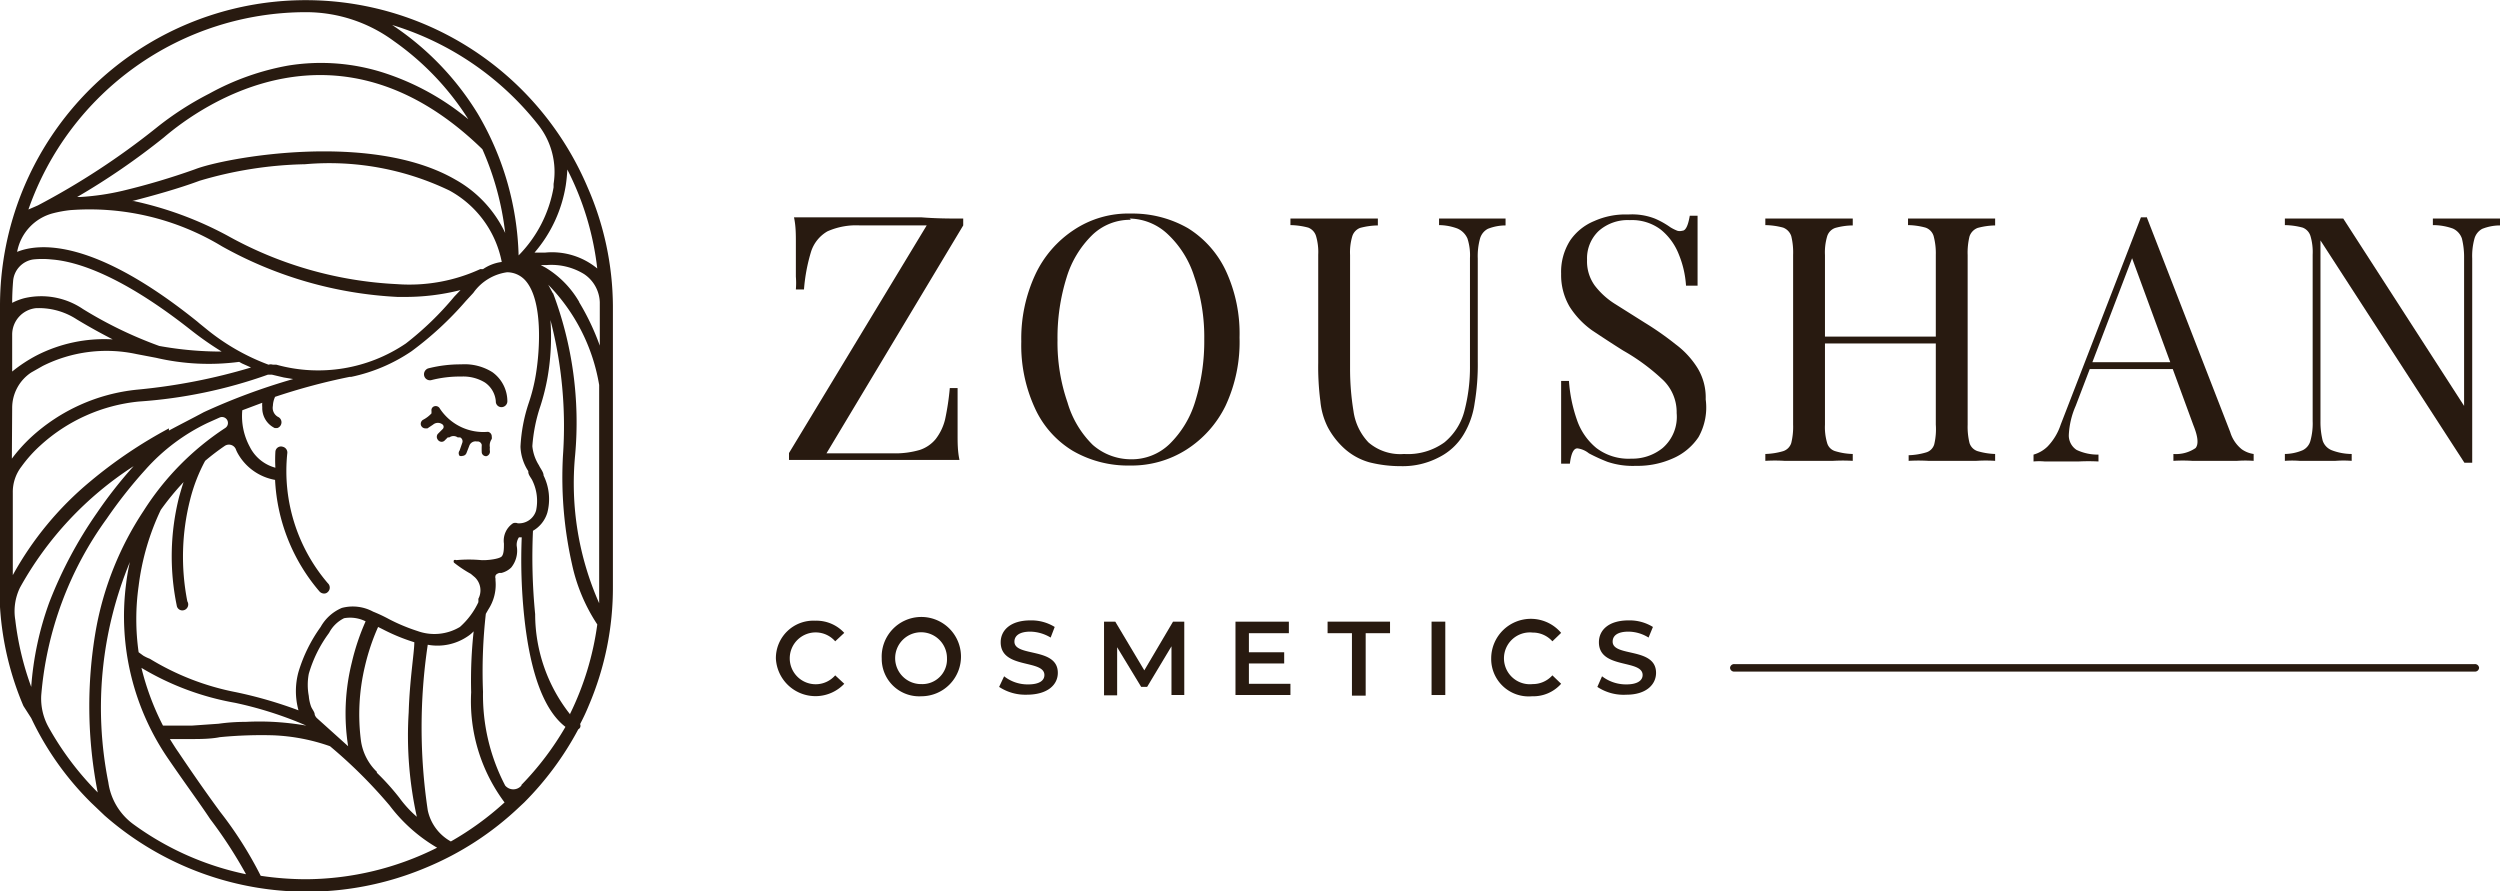 <svg xmlns="http://www.w3.org/2000/svg" viewBox="0 0 80.07 28.54"><defs><style>.cls-1{fill:#281a10;}</style></defs><g id="Layer_2" data-name="Layer 2"><g id="Layer_3" data-name="Layer 3"><g id="option"><path class="cls-1" d="M30.85,7v.22l-4.38,7.3h2.15a2.8,2.8,0,0,0,.84-.11,1.11,1.11,0,0,0,.51-.35,1.68,1.68,0,0,0,.3-.63,8.16,8.16,0,0,0,.15-1h.25c0,.22,0,.52,0,.89,0,.14,0,.34,0,.6s0,.53.06.81c-.4,0-.85,0-1.36,0H26.62q-.72,0-1.35,0v-.22l4.41-7.29H27.55a2.26,2.26,0,0,0-1.05.19,1.16,1.16,0,0,0-.52.64,5.64,5.64,0,0,0-.23,1.22h-.26a2.54,2.54,0,0,0,0-.41c0-.15,0-.32,0-.49s0-.34,0-.6,0-.53-.06-.81c.41,0,.87,0,1.37,0h2.7C30,7,30.44,7,30.85,7Z"/><path class="cls-1" d="M36.22,6.84a3.56,3.56,0,0,1,1.83.47,3.21,3.21,0,0,1,1.21,1.36,4.77,4.77,0,0,1,.44,2.14A4.83,4.83,0,0,1,39.25,13,3.47,3.47,0,0,1,38,14.4a3.27,3.27,0,0,1-1.81.51,3.53,3.53,0,0,1-1.83-.47,3.09,3.09,0,0,1-1.21-1.36,4.8,4.8,0,0,1-.44-2.14,4.86,4.86,0,0,1,.45-2.15,3.47,3.47,0,0,1,1.24-1.43A3.14,3.14,0,0,1,36.22,6.84Zm0,.2a1.74,1.74,0,0,0-1.24.49,3.2,3.2,0,0,0-.82,1.36,6.45,6.45,0,0,0-.29,2,5.86,5.86,0,0,0,.32,2A3.13,3.13,0,0,0,35,14.25a1.86,1.86,0,0,0,1.22.46,1.74,1.74,0,0,0,1.24-.49,3.2,3.2,0,0,0,.82-1.36,6.5,6.5,0,0,0,.29-2,5.92,5.92,0,0,0-.32-2A3.16,3.16,0,0,0,37.4,7.5,1.82,1.82,0,0,0,36.18,7Z"/><path class="cls-1" d="M48.22,7v.22a1.55,1.55,0,0,0-.57.11.51.51,0,0,0-.25.32,2.1,2.1,0,0,0-.07.63v3.3a7.43,7.43,0,0,1-.1,1.33,2.64,2.64,0,0,1-.35,1,1.92,1.92,0,0,1-.8.74,2.49,2.49,0,0,1-1.21.28,4.09,4.09,0,0,1-1-.12,2,2,0,0,1-.84-.47,2.52,2.52,0,0,1-.5-.65,2.32,2.32,0,0,1-.24-.83,8.56,8.56,0,0,1-.07-1.24V8.16a1.81,1.81,0,0,0-.07-.6.42.42,0,0,0-.25-.27,2.34,2.34,0,0,0-.57-.08V7l.6,0H43.5l.63,0v.22a2.34,2.34,0,0,0-.57.08.42.42,0,0,0-.25.27,1.81,1.81,0,0,0-.07.6v3.63a8.36,8.36,0,0,0,.11,1.37,1.81,1.81,0,0,0,.48,1,1.56,1.56,0,0,0,1.14.37,2,2,0,0,0,1.29-.37,1.92,1.92,0,0,0,.64-1,5.51,5.51,0,0,0,.18-1.46V8.27A1.75,1.75,0,0,0,47,7.64a.62.62,0,0,0-.32-.32,1.72,1.72,0,0,0-.59-.11V7l.52,0h1.16Z"/><path class="cls-1" d="M52.15,6.87A2,2,0,0,1,53,7a2.62,2.62,0,0,1,.5.28,1.48,1.48,0,0,0,.22.11.29.29,0,0,0,.16,0q.16,0,.24-.48h.25c0,.12,0,.27,0,.44s0,.4,0,.68,0,.66,0,1.12H54a3.16,3.16,0,0,0-.23-1,1.92,1.92,0,0,0-.57-.79,1.53,1.53,0,0,0-1-.31,1.4,1.4,0,0,0-1,.35,1.21,1.21,0,0,0-.37.92,1.32,1.32,0,0,0,.25.83,2.45,2.45,0,0,0,.67.6l.92.58a9.81,9.81,0,0,1,1,.7,2.77,2.77,0,0,1,.7.76,1.81,1.81,0,0,1,.26,1A1.94,1.94,0,0,1,54.4,14a1.89,1.89,0,0,1-.84.69,2.76,2.76,0,0,1-1.16.23,2.53,2.53,0,0,1-.92-.13,5.6,5.6,0,0,1-.59-.27.73.73,0,0,0-.37-.16c-.12,0-.2.16-.24.49H50c0-.16,0-.34,0-.55s0-.48,0-.81V12.2h.25a4.79,4.79,0,0,0,.25,1.23,2,2,0,0,0,.63.92,1.7,1.7,0,0,0,1.12.34,1.54,1.54,0,0,0,1-.34,1.32,1.32,0,0,0,.45-1.12,1.43,1.43,0,0,0-.48-1.1,6.54,6.54,0,0,0-1.23-.9c-.35-.22-.67-.43-1-.65a2.73,2.73,0,0,1-.72-.76,2,2,0,0,1-.27-1.05,1.87,1.87,0,0,1,.29-1.07,1.73,1.73,0,0,1,.77-.62A2.44,2.44,0,0,1,52.15,6.87Z"/><path class="cls-1" d="M56.54,14.76v-.22a2.26,2.26,0,0,0,.57-.09.4.4,0,0,0,.26-.26,2.17,2.17,0,0,0,.06-.59V8.16a2.2,2.2,0,0,0-.06-.6.44.44,0,0,0-.26-.27,2.34,2.34,0,0,0-.57-.08V7l.61,0h1.56l.63,0v.22a2.17,2.17,0,0,0-.56.08.41.41,0,0,0-.26.27,1.81,1.81,0,0,0-.07.6V13.6a1.78,1.78,0,0,0,.07.59.38.38,0,0,0,.26.26,2.09,2.09,0,0,0,.56.09v.22a5.53,5.53,0,0,0-.63,0H57.15A5,5,0,0,0,56.54,14.76ZM58.07,11v-.22H62.4V11Zm3.06,3.8v-.22a2.16,2.16,0,0,0,.56-.09.38.38,0,0,0,.26-.26A2.1,2.1,0,0,0,62,13.6V8.16a2.12,2.12,0,0,0-.07-.6.41.41,0,0,0-.26-.27,2.24,2.24,0,0,0-.56-.08V7l.63,0h1.56l.6,0v.22a2.32,2.32,0,0,0-.56.08.44.44,0,0,0-.26.27,2.2,2.2,0,0,0-.06.6V13.6a2.17,2.17,0,0,0,.06.59.4.4,0,0,0,.26.26,2.24,2.24,0,0,0,.56.09v.22a4.75,4.75,0,0,0-.6,0H61.76A5.53,5.53,0,0,0,61.13,14.76Z"/><path class="cls-1" d="M68.75,6.94l2.68,6.9a1.12,1.12,0,0,0,.37.55.88.88,0,0,0,.38.15v.22a3.89,3.89,0,0,0-.53,0H70.21a4.75,4.75,0,0,0-.6,0v-.22a1.11,1.11,0,0,0,.71-.19c.1-.12.08-.36-.07-.73l-2-5.45L68.39,8l-1.91,5a2.61,2.61,0,0,0-.22.93.55.55,0,0,0,.25.48,1.58,1.58,0,0,0,.7.15v.22a6.4,6.4,0,0,0-.64,0H65.49a2,2,0,0,0-.36,0v-.22a1.05,1.05,0,0,0,.45-.26,1.83,1.83,0,0,0,.42-.7l2.57-6.64h.18Zm1.34,4.66v.22H66.82l.11-.22Z"/><path class="cls-1" d="M80.07,7v.22a1.55,1.55,0,0,0-.57.11.51.51,0,0,0-.25.32,2.1,2.1,0,0,0-.07.63v6.54h-.25L74.32,7.7v5.79a2.46,2.46,0,0,0,.07.62.5.5,0,0,0,.29.31,1.81,1.81,0,0,0,.64.12v.22a3.54,3.54,0,0,0-.52,0H73.65a3.09,3.09,0,0,0-.47,0v-.22a1.52,1.52,0,0,0,.57-.12.47.47,0,0,0,.25-.31,2.07,2.07,0,0,0,.07-.62V8.16a1.81,1.81,0,0,0-.07-.6.42.42,0,0,0-.25-.27,2.34,2.34,0,0,0-.57-.08V7l.47,0h1l.4,0,3.87,6V8.27a2.49,2.49,0,0,0-.07-.63.54.54,0,0,0-.29-.32,1.9,1.9,0,0,0-.64-.11V7l.52,0h1.16Z"/><path class="cls-1" d="M24.85,21.09a1.2,1.2,0,0,1,1.26-1.21,1.21,1.21,0,0,1,.93.39l-.29.27a.83.83,0,1,0,0,1.09l.29.27a1.27,1.27,0,0,1-2.19-.81Z"/><path class="cls-1" d="M28.24,21.09a1.27,1.27,0,1,1,1.27,1.21A1.2,1.2,0,0,1,28.24,21.09Zm2.09,0a.83.83,0,1,0-.82.82A.79.79,0,0,0,30.33,21.09Z"/><path class="cls-1" d="M32,22l.16-.34a1.21,1.21,0,0,0,.77.26c.37,0,.52-.13.52-.3,0-.51-1.4-.18-1.4-1.05,0-.38.31-.7.95-.7a1.42,1.42,0,0,1,.78.21l-.13.34a1.3,1.3,0,0,0-.65-.19c-.36,0-.51.14-.51.32,0,.5,1.39.17,1.39,1,0,.37-.31.7-1,.7A1.52,1.52,0,0,1,32,22Z"/><path class="cls-1" d="M37.52,22.26V20.7L36.74,22h-.19l-.77-1.27v1.54h-.42V19.91h.36l.93,1.56.92-1.56h.36v2.35Z"/><path class="cls-1" d="M41.33,21.9v.36H39.57V19.91h1.71v.37H40v.61h1.13v.36H40v.65Z"/><path class="cls-1" d="M43.3,20.28h-.78v-.37h2v.37h-.78v2H43.3Z"/><path class="cls-1" d="M45.85,19.91h.44v2.35h-.44Z"/><path class="cls-1" d="M47.76,21.09A1.27,1.27,0,0,1,50,20.27l-.28.27a.84.84,0,0,0-.63-.28.83.83,0,1,0,0,1.65.84.84,0,0,0,.63-.28l.28.27a1.19,1.19,0,0,1-.93.4A1.2,1.2,0,0,1,47.76,21.09Z"/><path class="cls-1" d="M51.16,22l.15-.34a1.26,1.26,0,0,0,.78.26c.36,0,.52-.13.52-.3,0-.51-1.4-.18-1.4-1.05,0-.38.3-.7.95-.7a1.42,1.42,0,0,1,.78.21l-.14.34a1.24,1.24,0,0,0-.64-.19c-.37,0-.51.14-.51.32,0,.5,1.39.17,1.39,1,0,.37-.31.7-.95.7A1.52,1.52,0,0,1,51.16,22Z"/><path class="cls-1" d="M79.26,21.51H55.55a.13.13,0,0,1-.14-.12h0a.13.13,0,0,1,.14-.12H79.26a.13.13,0,0,1,.14.12h0A.13.13,0,0,1,79.26,21.51Z"/><path class="cls-1" d="M18.82,6a9.9,9.9,0,0,0-2.09-3.11A9.79,9.79,0,0,0,0,9.8v9c0,.16,0,.32,0,.49a.19.19,0,0,0,0,.15,9.6,9.6,0,0,0,.75,3.17L1,23H1a9.54,9.54,0,0,0,1.92,2.71l.43.41,0,0a9.82,9.82,0,0,0,10.29,1.67,9.74,9.74,0,0,0,3-1.95h0l.15-.14a9.92,9.92,0,0,0,1.73-2.34.17.17,0,0,0,.06-.06.14.14,0,0,0,0-.11,6.54,6.54,0,0,0,.28-.6,9.58,9.58,0,0,0,.77-3.81V9.8A9.59,9.59,0,0,0,18.82,6Zm-1.11,3.4-.15-.28a6,6,0,0,1,1.63,3.21s0,0,0,0v6.4c0,.19,0,.39,0,.59a9.47,9.47,0,0,1-.77-4.74A11.73,11.73,0,0,0,17.71,9.38Zm-.79,5.71c0,.11.1.2.14.3a1.49,1.49,0,0,1,.11.94.57.57,0,0,1-.59.41.2.2,0,0,0-.15,0,.67.67,0,0,0-.29.65c0,.15,0,.33-.07.41s-.44.13-.65.12a4.4,4.4,0,0,0-.81,0,.08.08,0,0,0-.07,0,.08.08,0,0,0,0,.08,3.89,3.89,0,0,0,.54.36l.13.11a.58.58,0,0,1,.11.69.54.54,0,0,1,0,.11,2.44,2.44,0,0,1-.59.79,1.59,1.59,0,0,1-1.36.13,5.86,5.86,0,0,1-.91-.38,4.74,4.74,0,0,0-.51-.24,1.37,1.37,0,0,0-1-.12,1.4,1.4,0,0,0-.68.61,4.84,4.84,0,0,0-.71,1.44,2.32,2.32,0,0,0,0,1.23,13.73,13.73,0,0,0-2-.58A8.31,8.31,0,0,1,4.8,21.1,1.37,1.37,0,0,1,4.59,21l-.15-.11a7.56,7.56,0,0,1,0-2.12,7.92,7.92,0,0,1,.71-2.44,8.7,8.7,0,0,1,.73-.89c-.05.14-.09.29-.14.46a7.79,7.79,0,0,0-.08,3.49.18.18,0,0,0,.18.16h0A.19.19,0,0,0,6,19.26,7.41,7.41,0,0,1,6.09,16a5.35,5.35,0,0,1,.48-1.24,7.61,7.61,0,0,1,.63-.48.24.24,0,0,1,.35.1h0a1,1,0,0,0,.07.15,1.71,1.71,0,0,0,1.19.84,5.93,5.93,0,0,0,1.42,3.57.2.2,0,0,0,.16.07.16.16,0,0,0,.11-.05.19.19,0,0,0,0-.28,5.52,5.52,0,0,1-1.3-4.15.19.19,0,0,0-.14-.22.18.18,0,0,0-.24.16,4.36,4.36,0,0,0,0,.51A1.29,1.29,0,0,1,8,14.31a2.06,2.06,0,0,1-.24-1.17l.64-.24a.66.66,0,0,0,0,.14.71.71,0,0,0,.4.67h.08A.19.19,0,0,0,9,13.6a.19.19,0,0,0-.1-.25A.33.33,0,0,1,8.74,13a.77.77,0,0,1,.07-.29,20,20,0,0,1,2.39-.64h.05a5.42,5.42,0,0,0,1.93-.82,10.65,10.65,0,0,0,1.74-1.61l.24-.26a1.59,1.59,0,0,1,1.08-.66.79.79,0,0,1,.61.29c.53.64.45,2.16.31,3a5.66,5.66,0,0,1-.22.88,5.18,5.18,0,0,0-.27,1.42A1.54,1.54,0,0,0,16.92,15.09Zm-1.83,7.07a5.41,5.41,0,0,0,1.07,3.52,9.56,9.56,0,0,1-1.72,1.25h0a1.49,1.49,0,0,1-.74-1,17.91,17.91,0,0,1,0-5.3,1.72,1.72,0,0,0,1.28-.27,1,1,0,0,0,.19-.16A14.61,14.61,0,0,0,15.09,22.16ZM4.53,21.39l0,0a8.8,8.8,0,0,0,3,1.12,12.12,12.12,0,0,1,2.07.64l.21.09a9.09,9.09,0,0,0-1.06-.12,8.58,8.58,0,0,0-.88,0q-.45,0-.87.06l-.86.06H5.22A8.38,8.38,0,0,1,4.53,21.39ZM10.15,23a.28.28,0,0,1-.07-.11c0-.09-.09-.18-.12-.27a1.3,1.3,0,0,1-.07-.33,1.91,1.91,0,0,1,0-.71,4.12,4.12,0,0,1,.65-1.31,1.08,1.08,0,0,1,.48-.47,1.11,1.11,0,0,1,.69.1,7.3,7.3,0,0,0-.44,1.31,6.75,6.75,0,0,0-.12,2.69Zm1.92,1.72a1.72,1.72,0,0,1-.51-1,6.62,6.62,0,0,1,.13-2.39,6.9,6.9,0,0,1,.42-1.25l.16.08a6.12,6.12,0,0,0,1,.41h0c0,.32-.15,1.21-.18,2.24a12,12,0,0,0,.26,3.35,3.62,3.62,0,0,1-.56-.61A7.81,7.81,0,0,0,12.07,24.75Zm-6.66-11h0a14.79,14.79,0,0,0-2.52,1.7,10.42,10.42,0,0,0-2.48,3V15.78a1.33,1.33,0,0,1,.28-.84,4.28,4.28,0,0,1,.6-.67,5.48,5.48,0,0,1,3.16-1.41A15.39,15.39,0,0,0,8.58,12l.13,0h0l.38.09.3.05a20.1,20.1,0,0,0-2.86,1.06C6.16,13.4,5.78,13.59,5.41,13.79ZM.55,8.06A1.57,1.57,0,0,1,1.7,6.83a3.88,3.88,0,0,1,.55-.1A8.19,8.19,0,0,1,7.11,7.89a12.82,12.82,0,0,0,5.62,1.62h.19a7.21,7.21,0,0,0,1.83-.22l-.2.21A9.88,9.88,0,0,1,13,11a5,5,0,0,1-4.15.68l-.11,0a.24.24,0,0,0-.14,0,7,7,0,0,1-2-1.15l0,0-.21-.17-.07-.06h0C3,7.63,1.25,7.78.54,8.07Zm14.9-3.28a9.19,9.19,0,0,1,.73,2.68,3.82,3.82,0,0,0-1.6-1.71c-2.7-1.56-7.38-.7-8.33-.33a22.38,22.38,0,0,1-2.32.69,7.94,7.94,0,0,1-1.37.2H2.47A22.57,22.57,0,0,0,5.25,4.4C6.48,3.35,10.84.29,15.45,4.78Zm0,3.84-.07,0a5.44,5.44,0,0,1-2.67.48A12.35,12.35,0,0,1,7.29,7.55a11.36,11.36,0,0,0-3-1.11H4.23c.66-.17,1.49-.4,2.16-.65a12.64,12.64,0,0,1,3.38-.53,8.88,8.88,0,0,1,4.62.84,3.33,3.33,0,0,1,1.68,2.29h0A1.37,1.37,0,0,0,15.47,8.62ZM.39,10.71a.85.85,0,0,1,.76-.84,2.22,2.22,0,0,1,1.31.36c.43.26.82.47,1.15.64a4.75,4.75,0,0,0-2.43.51,4.68,4.68,0,0,0-.79.52Zm0,2.36A1.36,1.36,0,0,1,1,11.93l.37-.21a4.56,4.56,0,0,1,3-.38l.63.12H5a7.43,7.43,0,0,0,2.66.13l.09.05.29.13a18.78,18.78,0,0,1-3.65.71A5.89,5.89,0,0,0,1,14a5.1,5.1,0,0,0-.62.69ZM.42,9a.76.76,0,0,1,.64-.69,2.79,2.79,0,0,1,.59,0c.81.06,2.24.51,4.45,2.25h0a10.49,10.49,0,0,0,1,.7,11.14,11.14,0,0,1-2-.18A13.22,13.22,0,0,1,2.66,9.9,2.38,2.38,0,0,0,.78,9.55a1.87,1.87,0,0,0-.39.15Q.39,9.36.42,9Zm18.13.67a3.08,3.08,0,0,0-1.08-1.1l-.15-.08.18,0a2,2,0,0,1,1.21.29,1.13,1.13,0,0,1,.5.9v1.39A7.73,7.73,0,0,0,18.55,9.68Zm.58-1.07a2.28,2.28,0,0,0-1.67-.51l-.34,0a4.36,4.36,0,0,0,1-2.15,4.87,4.87,0,0,0,.05-.51A9.22,9.22,0,0,1,19.13,8.61ZM17.24,4a2.43,2.43,0,0,1,.49,1.89V6a4.09,4.09,0,0,1-1.12,2.18A9.4,9.4,0,0,0,15.3,3.64,9.1,9.1,0,0,0,12.56.8,9.46,9.46,0,0,1,17.24,4ZM9.8.39h0a4.74,4.74,0,0,1,2.82.93A8.83,8.83,0,0,1,15,3.82a8.17,8.17,0,0,0-2.62-1.46A6.57,6.57,0,0,0,9.23,2.1,8.22,8.22,0,0,0,6.7,3,9.94,9.94,0,0,0,5,4.1,23.73,23.73,0,0,1,1.21,6.58l-.3.13A9.42,9.42,0,0,1,9.8.39ZM.64,18.82a10.92,10.92,0,0,1,3.64-3.89,13.88,13.88,0,0,0-1.17,1.49,13.57,13.57,0,0,0-1.53,2.87A10,10,0,0,0,1,22a9.42,9.42,0,0,1-.51-2.14A1.73,1.73,0,0,1,.64,18.82Zm.91,4.46a1.89,1.89,0,0,1-.23-1,11.18,11.18,0,0,1,2.1-5.67,14.87,14.87,0,0,1,1.24-1.57,6.28,6.28,0,0,1,2-1.5h0l.38-.17a.19.19,0,0,1,.26.16h0a.19.19,0,0,1-.09.18A8.82,8.82,0,0,0,4.6,16.36a10.13,10.13,0,0,0-1.53,3.82,14.25,14.25,0,0,0,.06,5.2A9.56,9.56,0,0,1,1.55,23.28Zm1.92,1.78A12.2,12.2,0,0,1,4.16,18a6.58,6.58,0,0,0-.12.69A8.06,8.06,0,0,0,5.4,24.32c.54.79,1,1.41,1.33,1.91A14.43,14.43,0,0,1,7.88,28a9.34,9.34,0,0,1-3.62-1.61A2,2,0,0,1,3.47,25.06Zm6.33,3.1h0a9.9,9.9,0,0,1-1.45-.11A12.34,12.34,0,0,0,7.05,26c-.36-.49-.8-1.11-1.33-1.9-.1-.14-.19-.29-.28-.43.27,0,.51,0,.72,0s.59,0,.88-.06a13.73,13.73,0,0,1,1.7-.06,6.21,6.21,0,0,1,1.83.35,15.59,15.59,0,0,1,1.91,1.9A5.16,5.16,0,0,0,14,27.15,9.46,9.46,0,0,1,9.8,28.16Zm6.9-3a.34.34,0,0,1-.52,0,6.25,6.25,0,0,1-.71-3,16.52,16.52,0,0,1,.09-2.5v0l.08-.14a1.45,1.45,0,0,0,.23-.93s0,0,0-.06a.15.15,0,0,1,0-.09s0-.05.12-.09l.07,0a.69.69,0,0,0,.31-.17.85.85,0,0,0,.18-.69.43.43,0,0,1,.07-.28h.09a17.5,17.5,0,0,0,.08,2.54c.19,1.8.63,3,1.32,3.53A9.42,9.42,0,0,1,16.7,25.14Zm1.56-2.28a5.18,5.18,0,0,1-1.12-3.21A18.72,18.72,0,0,1,17.07,17a1,1,0,0,0,.46-.58,1.71,1.71,0,0,0-.12-1.19c0-.11-.1-.22-.15-.33a1.39,1.39,0,0,1-.21-.61A5.15,5.15,0,0,1,17.31,13a7,7,0,0,0,.23-.93,7.62,7.62,0,0,0,.09-1.82,13.52,13.52,0,0,1,.4,4.35,12.67,12.67,0,0,0,.29,3.47A5.64,5.64,0,0,0,19.13,20,9.35,9.35,0,0,1,18.26,22.86Z"/><path class="cls-1" d="M15.77,11.92a1.67,1.67,0,0,0-1-.25h0a4.16,4.16,0,0,0-1.06.13.2.2,0,0,0-.12.25.19.19,0,0,0,.24.12,3.69,3.69,0,0,1,.95-.11h0a1.33,1.33,0,0,1,.75.19.81.81,0,0,1,.35.6.18.18,0,0,0,.19.19h0a.19.19,0,0,0,.18-.19A1.15,1.15,0,0,0,15.77,11.92Z"/><path class="cls-1" d="M15.63,13.83a1.67,1.67,0,0,1-1.54-.74.15.15,0,0,0-.17-.08.13.13,0,0,0-.1.15l0,.08a1,1,0,0,1-.26.2.15.15,0,0,0-.08.17.15.15,0,0,0,.15.11l.06,0,.18-.12a.24.24,0,0,1,.31,0h0a.1.1,0,0,1,0,.14l-.06.06-.1.1a.15.15,0,0,0,0,.18.15.15,0,0,0,.13.07.14.14,0,0,0,.1-.05l.09-.09.05,0a.23.23,0,0,1,.27,0l.08,0a.14.14,0,0,1,.07.16l-.09.26a.14.14,0,0,0,0,.17.17.17,0,0,0,.1,0,.14.14,0,0,0,.12-.09l.09-.23a.21.21,0,0,1,.24-.14h.05a.14.14,0,0,1,.11.11,2.13,2.13,0,0,0,0,.25.14.14,0,0,0,.15.11h0a.15.15,0,0,0,.11-.17.43.43,0,0,1,0-.11.36.36,0,0,1,.06-.27.25.25,0,0,0,0-.08A.15.15,0,0,0,15.63,13.83Z"/></g></g></g></svg>